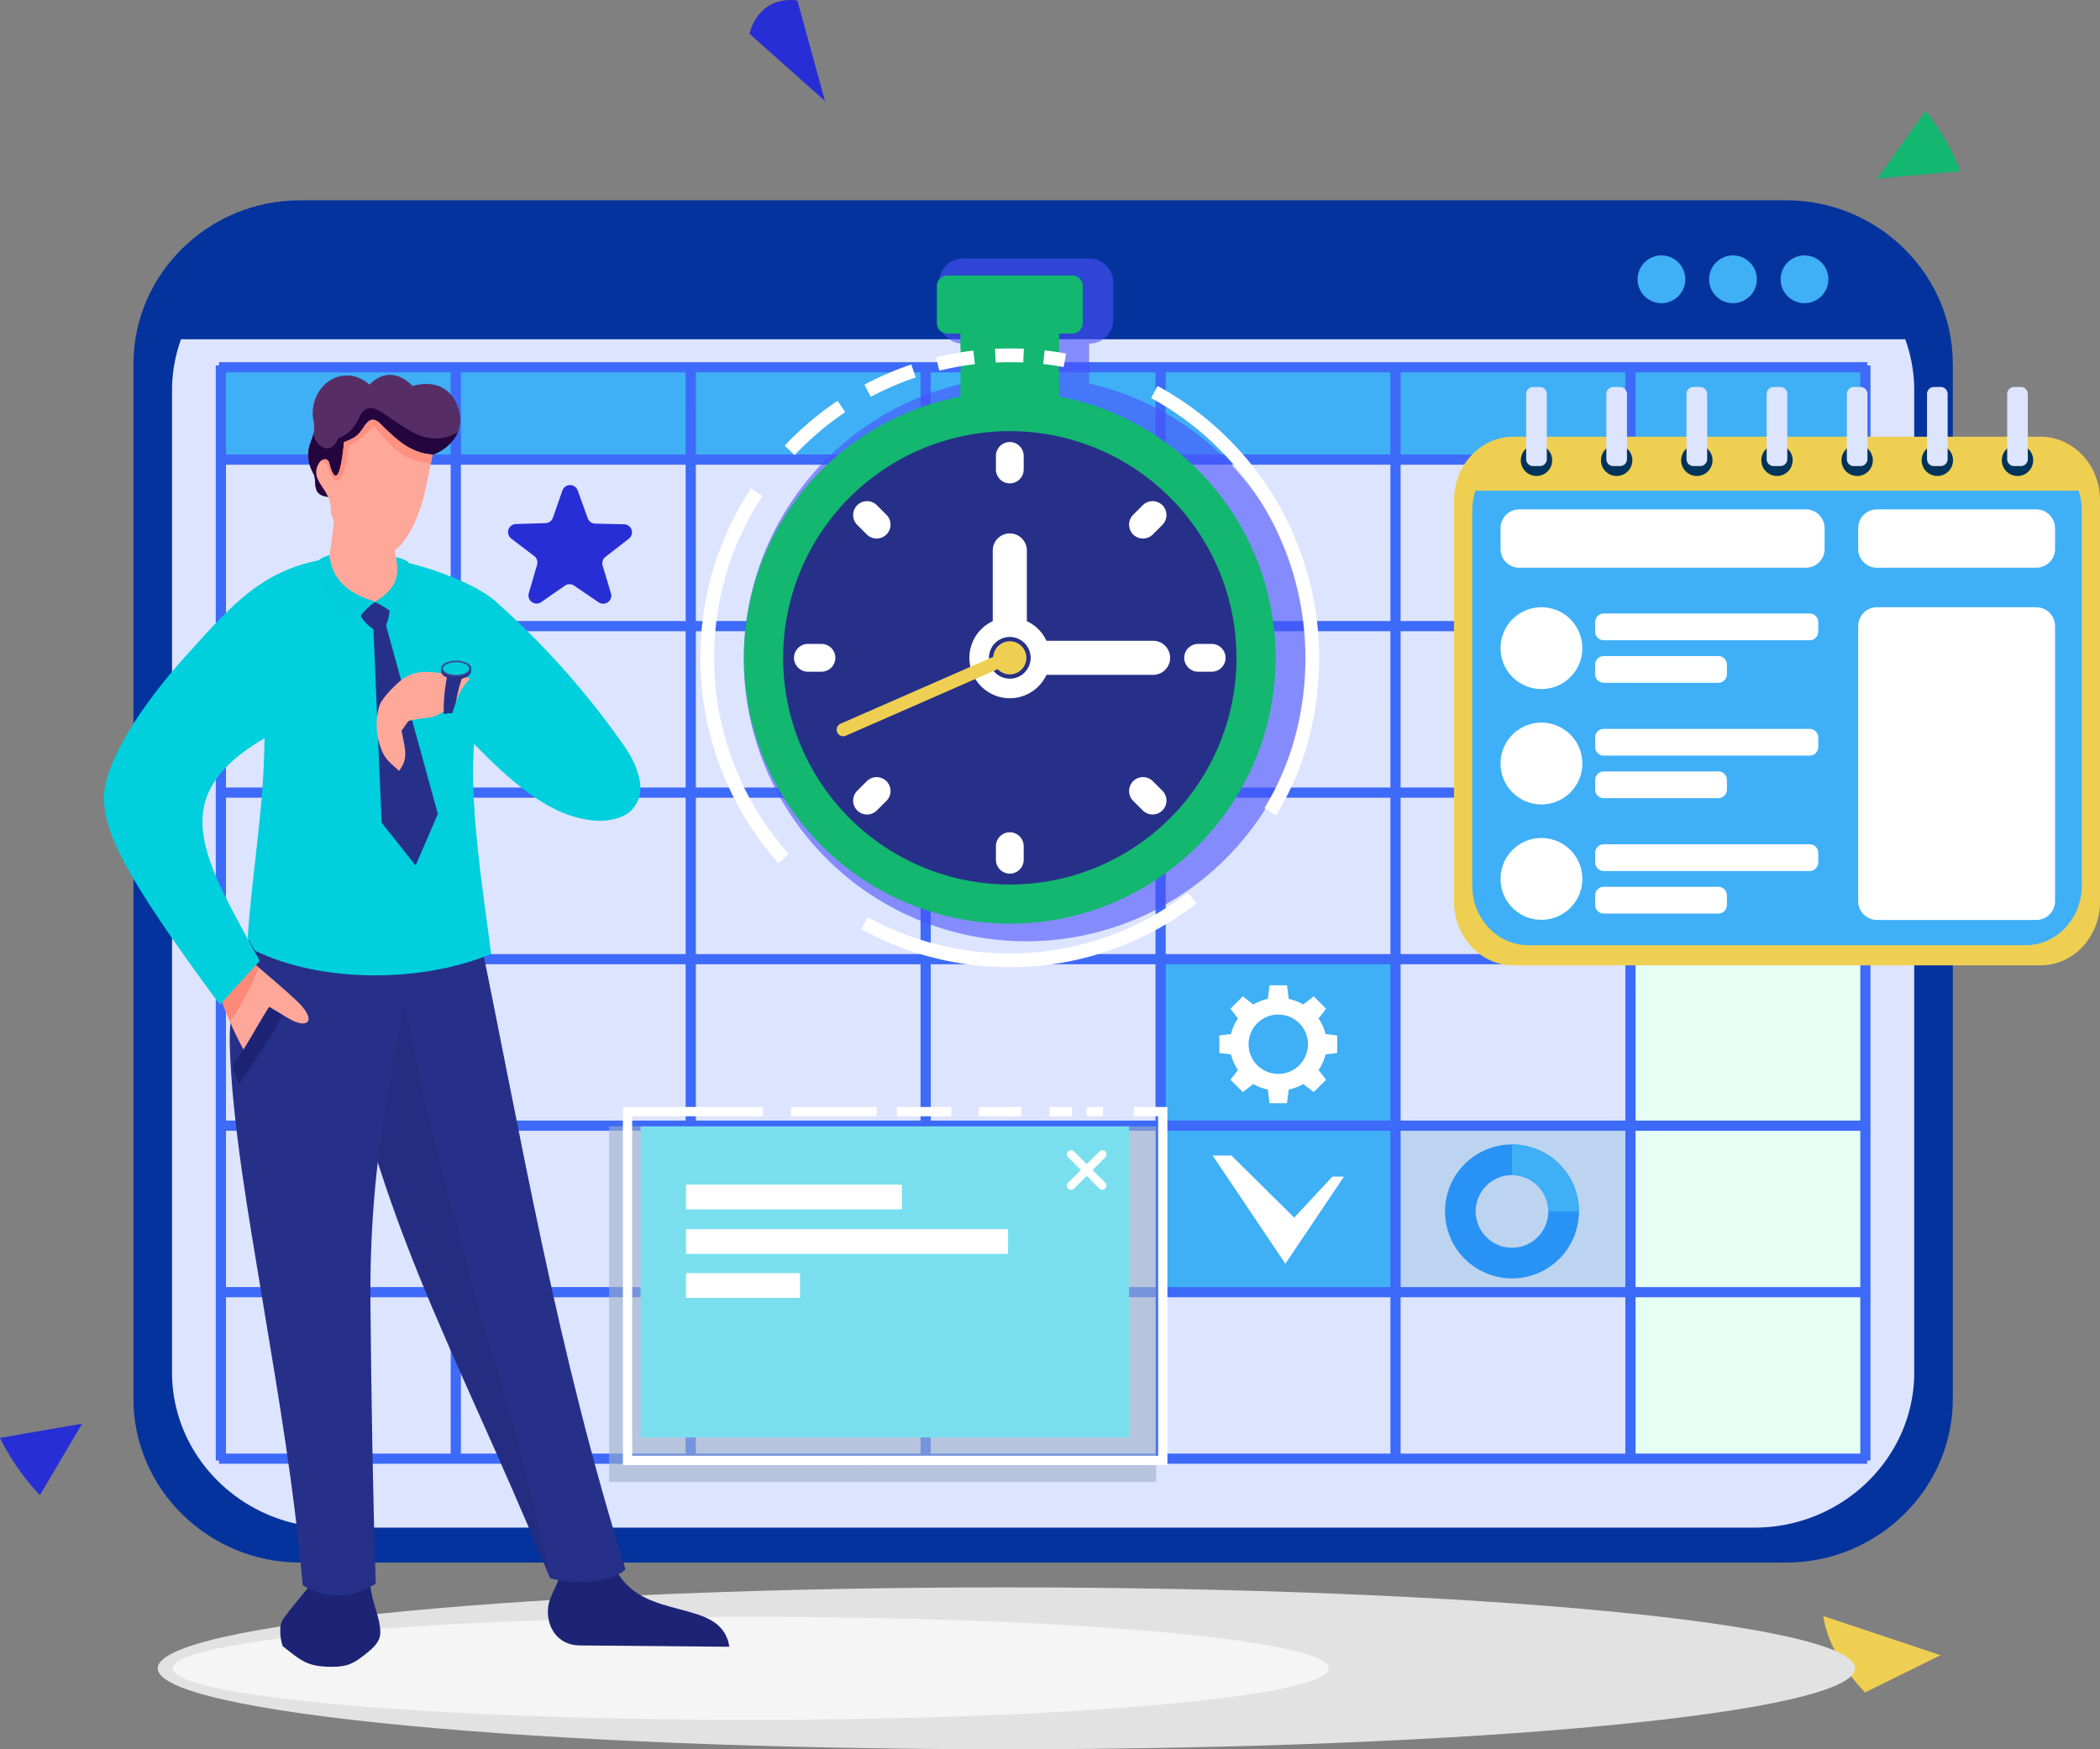 <svg id="Grupo_81187" data-name="Grupo 81187" xmlns="http://www.w3.org/2000/svg" xmlns:xlink="http://www.w3.org/1999/xlink" width="389.193" height="324.168" viewBox="0 0 389.193 324.168">
  <rect x="0" y="0" width="389.193" height="324.168" fill="#808080" stroke="none"/>
  <defs>
    <clipPath id="clip-path">
      <rect id="Rectángulo_34295" data-name="Rectángulo 34295" width="389.193" height="324.169" fill="none"/>
    </clipPath>
    <clipPath id="clip-path-3">
      <rect id="Rectángulo_34228" data-name="Rectángulo 34228" width="314.552" height="30" fill="#e2e2e2"/>
    </clipPath>
    <clipPath id="clip-path-4">
      <rect id="Rectángulo_34229" data-name="Rectángulo 34229" width="214.209" height="19.091" fill="#f5f5f5"/>
    </clipPath>
    <clipPath id="clip-path-5">
      <path id="Trazado_114098" data-name="Trazado 114098" d="M81.038,75.255c-16.99,0-30.891,13.638-30.891,30.306V297.4c0,16.669,13.9,30.306,30.891,30.306h275.4c16.989,0,30.891-13.637,30.891-30.306V105.561c0-16.668-13.9-30.306-30.891-30.306Z" transform="translate(-50.147 -75.255)" fill="none"/>
    </clipPath>
    <clipPath id="clip-path-7">
      <path id="Trazado_114106" data-name="Trazado 114106" d="M548.635,442.4a6.734,6.734,0,1,1,6.735,6.734,6.734,6.734,0,0,1-6.735-6.734m-5.678,0a12.412,12.412,0,1,0,12.412-12.412A12.412,12.412,0,0,0,542.957,442.4" transform="translate(-542.957 -429.989)" fill="none"/>
    </clipPath>
    <linearGradient id="linear-gradient" x1="-7.624" y1="3.39" x2="-7.61" y2="3.39" gradientUnits="objectBoundingBox">
      <stop offset="0" stop-color="#4d4bfe"/>
      <stop offset="1" stop-color="#2893f4"/>
    </linearGradient>
    <clipPath id="clip-path-9">
      <path id="Trazado_114110" data-name="Trazado 114110" d="M557.3,164.081c-6.033,0-10.969,5.292-10.969,11.76v74.442c0,6.468,4.936,11.76,10.969,11.76h97.788c6.033,0,10.969-5.292,10.969-11.76V175.841c0-6.468-4.936-11.76-10.969-11.76Z" transform="translate(-546.327 -164.081)" fill="none"/>
    </clipPath>
    <clipPath id="clip-path-10">
      <path id="Trazado_114111" data-name="Trazado 114111" d="M553.772,184.342a11.53,11.53,0,0,0-.581,3.625v69.605c0,6.047,4.657,11,10.349,11H655.8c5.692,0,10.349-4.948,10.349-11V187.967a11.5,11.5,0,0,0-.582-3.625Z" transform="translate(-553.191 -184.342)" fill="none"/>
    </clipPath>
    <linearGradient id="linear-gradient-2" x1="-3.19" y1="2.139" x2="-3.185" y2="2.139" gradientUnits="objectBoundingBox">
      <stop offset="0" stop-color="#6d6afe"/>
      <stop offset="1" stop-color="#3fb0f7"/>
    </linearGradient>
    <clipPath id="clip-path-12">
      <path id="Trazado_114115" data-name="Trazado 114115" d="M571.432,169.954a2.907,2.907,0,1,0,2.907-2.907,2.906,2.906,0,0,0-2.907,2.907" transform="translate(-571.432 -167.047)" fill="none"/>
    </clipPath>
    <linearGradient id="linear-gradient-3" x1="-47.776" y1="40.993" x2="-47.692" y2="40.993" gradientUnits="objectBoundingBox">
      <stop offset="0" stop-color="#005b90"/>
      <stop offset="1" stop-color="#00345a"/>
    </linearGradient>
    <clipPath id="clip-path-14">
      <path id="Trazado_114117" data-name="Trazado 114117" d="M601.556,169.954a2.907,2.907,0,1,0,2.907-2.907,2.906,2.906,0,0,0-2.907,2.907" transform="translate(-601.556 -167.047)" fill="none"/>
    </clipPath>
    <linearGradient id="linear-gradient-4" x1="-50.295" y1="40.996" x2="-50.211" y2="40.996" xlink:href="#linear-gradient-3"/>
    <clipPath id="clip-path-16">
      <path id="Trazado_114119" data-name="Trazado 114119" d="M631.679,169.954a2.907,2.907,0,1,0,2.907-2.907,2.906,2.906,0,0,0-2.907,2.907" transform="translate(-631.679 -167.047)" fill="none"/>
    </clipPath>
    <linearGradient id="linear-gradient-5" x1="-52.814" y1="40.993" x2="-52.73" y2="40.993" xlink:href="#linear-gradient-3"/>
    <clipPath id="clip-path-18">
      <path id="Trazado_114121" data-name="Trazado 114121" d="M661.8,169.954a2.907,2.907,0,1,0,2.907-2.907,2.907,2.907,0,0,0-2.907,2.907" transform="translate(-661.802 -167.047)" fill="none"/>
    </clipPath>
    <linearGradient id="linear-gradient-6" x1="-55.332" y1="40.993" x2="-55.249" y2="40.993" xlink:href="#linear-gradient-3"/>
    <clipPath id="clip-path-20">
      <path id="Trazado_114123" data-name="Trazado 114123" d="M691.925,169.954a2.907,2.907,0,1,0,2.908-2.907,2.907,2.907,0,0,0-2.908,2.907" transform="translate(-691.925 -167.047)" fill="none"/>
    </clipPath>
    <linearGradient id="linear-gradient-7" x1="-57.851" y1="40.989" x2="-57.768" y2="40.989" xlink:href="#linear-gradient-3"/>
    <clipPath id="clip-path-22">
      <path id="Trazado_114125" data-name="Trazado 114125" d="M722.049,169.954a2.907,2.907,0,1,0,2.907-2.907,2.906,2.906,0,0,0-2.907,2.907" transform="translate(-722.049 -167.047)" fill="none"/>
    </clipPath>
    <linearGradient id="linear-gradient-8" x1="-60.37" y1="40.99" x2="-60.287" y2="40.99" xlink:href="#linear-gradient-3"/>
    <clipPath id="clip-path-24">
      <path id="Trazado_114127" data-name="Trazado 114127" d="M752.173,169.954a2.907,2.907,0,1,0,2.907-2.907,2.906,2.906,0,0,0-2.907,2.907" transform="translate(-752.173 -167.047)" fill="none"/>
    </clipPath>
    <linearGradient id="linear-gradient-9" x1="-62.889" y1="40.993" x2="-62.806" y2="40.993" xlink:href="#linear-gradient-3"/>
    <clipPath id="clip-path-26">
      <rect id="Rectángulo_34257" data-name="Rectángulo 34257" width="101.407" height="65.896" fill="none"/>
    </clipPath>
    <clipPath id="clip-path-27">
      <rect id="Rectángulo_34260" data-name="Rectángulo 34260" width="90.539" height="57.647" fill="none"/>
    </clipPath>
    <clipPath id="clip-path-29">
      <rect id="Rectángulo_34261" data-name="Rectángulo 34261" width="104.678" height="126.549" fill="none"/>
    </clipPath>
    <clipPath id="clip-path-30">
      <rect id="Rectángulo_34264" data-name="Rectángulo 34264" width="18.235" height="21.995" fill="#13b770"/>
    </clipPath>
    <clipPath id="clip-path-32">
      <path id="Trazado_114142" data-name="Trazado 114142" d="M279.541,196.538a49.268,49.268,0,1,0,49.267-49.268,49.267,49.267,0,0,0-49.267,49.268" transform="translate(-279.541 -147.27)" fill="none"/>
    </clipPath>
    <clipPath id="clip-path-33">
      <path id="Trazado_114143" data-name="Trazado 114143" d="M294.251,203.992a42.012,42.012,0,1,0,42.012-42.013,42.012,42.012,0,0,0-42.012,42.013" transform="translate(-294.251 -161.979)" fill="none"/>
    </clipPath>
    <linearGradient id="linear-gradient-10" x1="-1.435" y1="2.592" x2="-1.43" y2="2.592" gradientUnits="objectBoundingBox">
      <stop offset="0" stop-color="#3e4795"/>
      <stop offset="1" stop-color="#273088"/>
    </linearGradient>
    <clipPath id="clip-path-35">
      <rect id="Rectángulo_34270" data-name="Rectángulo 34270" width="12.843" height="5.607" fill="none"/>
    </clipPath>
    <clipPath id="clip-path-36">
      <rect id="Rectángulo_34271" data-name="Rectángulo 34271" width="13.416" height="4.815" fill="none"/>
    </clipPath>
    <clipPath id="clip-path-37">
      <path id="Trazado_114152" data-name="Trazado 114152" d="M122.674,351.537c8.639,50.442,22.61,71.129,41.455,116.912,3.415.987,11.232,1.129,13.954-1.681-12.714-40.76-18.988-78.332-27.455-119.549Z" transform="translate(-122.674 -347.218)" fill="none"/>
    </clipPath>
    <linearGradient id="linear-gradient-11" x1="-0.175" y1="1.675" x2="-0.171" y2="1.675" xlink:href="#linear-gradient-10"/>
    <clipPath id="clip-path-39">
      <rect id="Rectángulo_34274" data-name="Rectángulo 34274" width="41.455" height="121.322" fill="none"/>
    </clipPath>
    <clipPath id="clip-path-40">
      <path id="Trazado_114154" data-name="Trazado 114154" d="M90.7,343.7c-3.343,14.24-4.614,16.8-4.357,24.044.5,14.131,3.379,30.422,6.072,46.694,2.988,18.05,5.826,34.473,7.421,52.719,5.266,3.03,9.314,2.038,13.546-.272-.567-17.342-.811-34.514-.985-51.8-.271-27.367,4.448-46.955,9.895-72.975Z" transform="translate(-86.311 -342.106)" fill="none"/>
    </clipPath>
    <linearGradient id="linear-gradient-12" x1="0.037" y1="1.517" x2="0.041" y2="1.517" xlink:href="#linear-gradient-10"/>
    <clipPath id="clip-path-41">
      <path id="Trazado_114155" data-name="Trazado 114155" d="M82.493,367.549a62.679,62.679,0,0,0,4.5,10.318c1.532-2.691,2.973-5.448,4.727-8l3.654,2.152c3.5,2.064,5.434.379,1.21-3.512-2.583-2.377-5.166-4.571-7.954-6.913Z" transform="translate(-82.493 -361.594)" fill="none"/>
    </clipPath>
    <linearGradient id="linear-gradient-13" x1="-2.131" y1="8.605" x2="-2.105" y2="8.605" gradientUnits="objectBoundingBox">
      <stop offset="0" stop-color="#ffb89e"/>
      <stop offset="1" stop-color="#ffa799"/>
    </linearGradient>
    <clipPath id="clip-path-43">
      <path id="Trazado_114158" data-name="Trazado 114158" d="M86,208.873c-15.886.637-21.673,7.265-32.11,18.9-7.6,8.475-15.494,19.988-14.8,26.955C39.654,260.351,41.982,267,60.543,292l7.363-8.091c-10.251-18.956-17.927-30.183.909-41.274-.126,13.24-2.254,24.24-3.125,37.031a23.2,23.2,0,0,0,1.409,2.383c12.389,5.988,30.754,5.941,43.717.586-1.55-12.173-4.195-27.879-3.109-39.858.2-2.212,4.977,2.413,10.794,7.038,6.289,5,13.8,10,18.053,6.36,3.7-3.169,1.3-8.457-.761-11.633a151.763,151.763,0,0,0-24.367-27.435c-5.062-4.274-17.9-8.251-24.782-8.251q-.333,0-.646.012" transform="translate(-39.049 -208.861)" fill="none"/>
    </clipPath>
    <linearGradient id="linear-gradient-14" x1="-0.045" y1="2.014" x2="-0.041" y2="2.014" gradientUnits="objectBoundingBox">
      <stop offset="0" stop-color="#1c8ef4"/>
      <stop offset="1" stop-color="#00cfdd"/>
    </linearGradient>
    <clipPath id="clip-path-45">
      <rect id="Rectángulo_34281" data-name="Rectángulo 34281" width="28.814" height="37.274" fill="none"/>
    </clipPath>
    <clipPath id="clip-path-46">
      <path id="Trazado_114159" data-name="Trazado 114159" d="M60.587,339.13l7.363-8.091c-.952-1.761-1.19-2.15-2.078-3.783-6.123,2.445-17.707-3.7-26.736-25.4.562,5.622,2.889,12.268,21.451,37.274" transform="translate(-39.136 -301.856)" fill="none" clip-rule="evenodd"/>
    </clipPath>
    <linearGradient id="linear-gradient-15" x1="-0.378" y1="4.057" x2="-0.365" y2="4.057" xlink:href="#linear-gradient-14"/>
    <clipPath id="clip-path-47">
      <rect id="Rectángulo_34283" data-name="Rectángulo 34283" width="46.92" height="33.622" fill="none"/>
    </clipPath>
    <clipPath id="clip-path-48">
      <path id="Trazado_114160" data-name="Trazado 114160" d="M162.469,291.12c-.972-8.2-1.637-16.6-.994-23.69.418-4.606,20.7,20.044,28.894,13.034a5.846,5.846,0,0,0,1.7-3.344l-29.1-17.985L150.241,257.5l-5.091,7.637c1.025,3.016.6,5.668,1.9,8.138,2.145,4.091,10.162,8.73,15.421,17.847" transform="translate(-145.15 -257.498)" fill="none" clip-rule="evenodd"/>
    </clipPath>
    <linearGradient id="linear-gradient-16" x1="-1.159" y1="3.965" x2="-1.15" y2="3.965" xlink:href="#linear-gradient-14"/>
    <clipPath id="clip-path-49">
      <path id="Trazado_114161" data-name="Trazado 114161" d="M123.267,201.736c1.234,4.322,5.334,7.649,9.346,7.106,3.455-.468,4.29-5.628,3.109-8.515-.17-1.4-.233-2.588-.273-4l-8.727-2.545-2.251-1.591a84.524,84.524,0,0,1-1.2,9.546" transform="translate(-123.267 -192.19)" fill="none"/>
    </clipPath>
    <linearGradient id="linear-gradient-17" x1="-2.675" y1="11.81" x2="-2.652" y2="11.81" gradientUnits="objectBoundingBox">
      <stop offset="0" stop-color="#ff8a78"/>
      <stop offset="1" stop-color="#ffa799"/>
    </linearGradient>
    <clipPath id="clip-path-51">
      <path id="Trazado_114164" data-name="Trazado 114164" d="M127.488,159.256c-.879,1.323-1.372,1.759-3.531,2.606-.875,9.364-2.232,5.9-2.707,3.944-.339-1.4-1.934-.83-2.365.952-.468,1.938,1.233,3.3,2.005,4.983a7.042,7.042,0,0,1,.566,1.66c.206,1.161-.55,2.216,2.044,4.232a40.565,40.565,0,0,0,5.574,3.927c2.823,1.491,4.414.645,5.744-1.06,3.66-4.7,4.386-10.659,5.564-16.35-4.317-.287-6.823-2.942-9.785-5.783a1.949,1.949,0,0,0-1.292-.672c-.712,0-1.254.712-1.818,1.561" transform="translate(-118.805 -157.695)" fill="none"/>
    </clipPath>
    <linearGradient id="linear-gradient-18" x1="-2.246" y1="8.818" x2="-2.227" y2="8.818" xlink:href="#linear-gradient-13"/>
    <clipPath id="clip-path-53">
      <path id="Trazado_114166" data-name="Trazado 114166" d="M137.954,226.181c-1.454.177-2.94.325-2.727,1.9.164,1.207,1.208,2.08,2.5,3.1L139.246,267l6.3,7.929,4.121-9.552-9.585-34.872c.989-2.928.663-3.6.1-4.03-.409-.313-.32-.455-.712-.455-.242,0-.669.054-1.514.156" transform="translate(-135.206 -226.025)" fill="none"/>
    </clipPath>
    <linearGradient id="linear-gradient-19" x1="-2.824" y1="4.219" x2="-2.802" y2="4.219" xlink:href="#linear-gradient-10"/>
    <clipPath id="clip-path-55">
      <path id="Trazado_114169" data-name="Trazado 114169" d="M146.544,253.6c-1.122.79-3.872,3.378-4.533,5.077a12.474,12.474,0,0,0,.43,8.322c.694,1.655,1.547,2.289,3.221,3.776,1.651-2.206,1.251-3.591.454-7.409l1.273-1.819c4.08-1.088,3.771.192,7.455-2.409l2.636,1.5,1.682-6.909a42.863,42.863,0,0,0-8.155-1.288,7.662,7.662,0,0,0-4.464,1.159" transform="translate(-141.487 -252.441)" fill="none"/>
    </clipPath>
    <linearGradient id="linear-gradient-20" x1="-2.561" y1="7.925" x2="-2.541" y2="7.925" xlink:href="#linear-gradient-13"/>
    <clipPath id="clip-path-56">
      <path id="Trazado_114170" data-name="Trazado 114170" d="M166.73,259.96a4.538,4.538,0,0,1,2.064-.084,22.724,22.724,0,0,1,1.812-7.837l-2.992-.211a30.036,30.036,0,0,0-.884,8.132" transform="translate(-166.715 -251.828)" fill="none"/>
    </clipPath>
    <linearGradient id="linear-gradient-21" x1="-16.051" y1="23.241" x2="-15.954" y2="23.241" xlink:href="#linear-gradient-10"/>
    <clipPath id="clip-path-58">
      <path id="Trazado_114174" data-name="Trazado 114174" d="M169.212,262c5.623,6.164,12.61,13.586,19.638,16.958,6.942,3.33,13.014,2.19,14.609-.9,3.343-6.481-4.617-11.665-14.02-16.282-6.461-3.172-13.822-6.522-16.271-7.457-2.682,2.809-2.6,4.058-3.955,7.682" transform="translate(-169.212 -254.315)" fill="none"/>
    </clipPath>
    <linearGradient id="linear-gradient-22" x1="-1.712" y1="4.888" x2="-1.701" y2="4.888" xlink:href="#linear-gradient-14"/>
  </defs>
  <g id="Grupo_81186" data-name="Grupo 81186" clip-path="url(#clip-path)">
    <g id="Grupo_81067" data-name="Grupo 81067">
      <g id="Grupo_81066" data-name="Grupo 81066" clip-path="url(#clip-path)">
        <path id="Trazado_114092" data-name="Trazado 114092" d="M281.589,6.247c1.232-4.473,4.576-6.742,8.89-6.156L295.6,18.719Z" transform="translate(-142.7 0)" fill="#282ed5" fill-rule="evenodd"/>
        <path id="Trazado_114093" data-name="Trazado 114093" d="M714.357,41.658l-8.919,12.525,15.386-1.325a42.9,42.9,0,0,0-6.467-11.2" transform="translate(-357.492 -21.111)" fill="#13b770" fill-rule="evenodd"/>
        <path id="Trazado_114094" data-name="Trazado 114094" d="M692.825,621.344l13.994-6.91-21.734-7.256c.62,4.458,3.447,9.678,7.74,14.166" transform="translate(-347.178 -307.697)" fill="#eecf52" fill-rule="evenodd"/>
        <path id="Trazado_114095" data-name="Trazado 114095" d="M7.4,548.133l7.816-13.241L0,537.527a42.886,42.886,0,0,0,7.4,10.606" transform="translate(0 -271.065)" fill="#282ed5" fill-rule="evenodd"/>
        <g id="Grupo_81062" data-name="Grupo 81062" transform="translate(29.23 294.168)" style="mix-blend-mode: multiply;isolation: isolate">
          <g id="Grupo_81061" data-name="Grupo 81061">
            <g id="Grupo_81060" data-name="Grupo 81060" clip-path="url(#clip-path-3)">
              <path id="Trazado_114096" data-name="Trazado 114096" d="M216.537,626.407c86.861,0,157.276-6.715,157.276-15s-70.415-15-157.276-15-157.276,6.716-157.276,15,70.415,15,157.276,15" transform="translate(-59.261 -596.407)" fill="#e2e2e2" fill-rule="evenodd"/>
            </g>
          </g>
        </g>
        <g id="Grupo_81065" data-name="Grupo 81065" transform="translate(32.037 299.623)" style="mix-blend-mode: multiply;isolation: isolate">
          <g id="Grupo_81064" data-name="Grupo 81064">
            <g id="Grupo_81063" data-name="Grupo 81063" clip-path="url(#clip-path-4)">
              <path id="Trazado_114097" data-name="Trazado 114097" d="M172.057,626.558c59.153,0,107.1-4.274,107.1-9.546s-47.952-9.545-107.1-9.545-107.1,4.273-107.1,9.545,47.952,9.546,107.1,9.546" transform="translate(-64.952 -607.467)" fill="#f5f5f5" fill-rule="evenodd"/>
            </g>
          </g>
        </g>
      </g>
    </g>
    <g id="Grupo_81069" data-name="Grupo 81069" transform="translate(24.734 37.118)">
      <g id="Grupo_81068" data-name="Grupo 81068" clip-path="url(#clip-path-5)">
        <rect id="Rectángulo_34231" data-name="Rectángulo 34231" width="319.586" height="383.914" transform="translate(-53.461 240.574) rotate(-77.471)" fill="#05339e"/>
      </g>
    </g>
    <g id="Grupo_81071" data-name="Grupo 81071">
      <g id="Grupo_81070" data-name="Grupo 81070" clip-path="url(#clip-path)">
        <path id="Trazado_114099" data-name="Trazado 114099" d="M385.859,127.467a27.781,27.781,0,0,1,1.664,9.478V318.938c0,15.812-13.312,28.751-29.581,28.751H94.225c-16.269,0-29.581-12.938-29.581-28.751V136.945a27.782,27.782,0,0,1,1.664-9.478Z" transform="translate(-32.759 -64.596)" fill="#dde4ff" fill-rule="evenodd"/>
        <path id="Trazado_114100" data-name="Trazado 114100" d="M673.489,95.97a4.424,4.424,0,1,1-4.425,4.424,4.424,4.424,0,0,1,4.425-4.424" transform="translate(-339.059 -48.634)" fill="#3faff6" fill-rule="evenodd"/>
        <path id="Trazado_114101" data-name="Trazado 114101" d="M646.611,95.97a4.424,4.424,0,1,1-4.424,4.424,4.424,4.424,0,0,1,4.424-4.424" transform="translate(-325.439 -48.634)" fill="#3faff6" fill-rule="evenodd"/>
        <path id="Trazado_114102" data-name="Trazado 114102" d="M619.732,95.97a4.424,4.424,0,1,1-4.424,4.424,4.424,4.424,0,0,1,4.424-4.424" transform="translate(-311.817 -48.634)" fill="#3faff6" fill-rule="evenodd"/>
        <rect id="Rectángulo_34232" data-name="Rectángulo 34232" width="44.183" height="62.001" transform="translate(214.814 177.497)" fill="#3faff6"/>
        <path id="Trazado_114103" data-name="Trazado 114103" d="M471.018,372.711l-.313-2.525h-3.238l-.314,2.525a9.154,9.154,0,0,0-2.7,1.035l-1.944-1.505-2.29,2.29,1.4,1.809a8.362,8.362,0,0,0-1.29,2.877l-2.166.276v3.238l2.166.276a8.358,8.358,0,0,0,1.29,2.877l-1.4,1.809,2.29,2.29,1.944-1.5a9.167,9.167,0,0,0,2.7,1.034l.314,2.525H470.7l.313-2.525a9.161,9.161,0,0,0,2.7-1.034l1.944,1.5,2.289-2.29-1.4-1.809a8.37,8.37,0,0,0,1.29-2.877l2.165-.276v-3.238l-2.165-.276a8.373,8.373,0,0,0-1.29-2.877l1.4-1.809-2.289-2.29-1.944,1.505a9.148,9.148,0,0,0-2.7-1.035m-1.932,2.9a5.5,5.5,0,1,1-5.5,5.5,5.5,5.5,0,0,1,5.5-5.5" transform="translate(-232.181 -187.598)" fill="#fff" fill-rule="evenodd"/>
        <path id="Trazado_114104" data-name="Trazado 114104" d="M459.121,434.143l11.636,11.511,7.08-7.6h2.139L469.121,454.2l-13.483-20.057Z" transform="translate(-230.902 -220.009)" fill="#fff" fill-rule="evenodd"/>
        <rect id="Rectángulo_34233" data-name="Rectángulo 34233" width="44.183" height="31.132" transform="translate(258.404 208.679)" fill="#bcd4ef"/>
        <path id="Trazado_114176" data-name="Trazado 114176" d="M0,0H44.183V185.5H0Z" transform="translate(301.949 84.949)" fill="#e5fff4"/>
        <rect id="Rectángulo_34235" data-name="Rectángulo 34235" width="305.007" height="17.455" transform="translate(40.577 67.772)" fill="#3faff6"/>
        <path id="Trazado_114105" data-name="Trazado 114105" d="M81.073,339.623V136.676h.6v-.6H387.143v.6h.6V339.623h-.6v.6H81.674v-.6Zm1.89-186.435h41.65V137.964H82.963Zm43.54,0h41.651V137.964H126.5Zm43.54,0h41.65V137.964h-41.65Zm43.54,0h41.651V137.964H213.583Zm43.541,0h41.65V137.964h-41.65Zm43.54,0h41.651V137.964H300.663Zm43.541,0h41.651V137.964H344.2ZM82.963,184.045h41.65V155.077H82.963Zm43.54,0h41.651V155.077H126.5Zm43.54,0h41.65V155.077h-41.65Zm43.54,0h41.651V155.077H213.583Zm43.541,0h41.65V155.077h-41.65Zm43.54,0h41.651V155.077H300.663Zm43.541,0h41.651V155.077H344.2ZM82.963,214.9h41.65V185.935H82.963Zm43.54,0h41.651V185.935H126.5Zm43.54,0h41.65V185.935h-41.65Zm43.54,0h41.651V185.935H213.583Zm43.541,0h41.65V185.935h-41.65Zm43.54,0h41.651V185.935H300.663Zm43.541,0h41.651V185.935H344.2ZM82.963,245.761h41.65V216.793H82.963Zm43.54,0h41.651V216.793H126.5Zm43.54,0h41.65V216.793h-41.65Zm43.54,0h41.651V216.793H213.583Zm43.541,0h41.65V216.793h-41.65Zm43.54,0h41.651V216.793H300.663Zm43.541,0h41.651V216.793H344.2ZM82.963,276.619h41.65V247.651H82.963Zm43.54,0h41.651V247.651H126.5Zm43.54,0h41.65V247.651h-41.65Zm43.54,0h41.651V247.651H213.583Zm43.541,0h41.65V247.651h-41.65Zm43.54,0h41.651V247.651H300.663Zm43.541,0h41.651V247.651H344.2ZM82.963,307.476h41.65V278.508H82.963Zm43.54,0h41.651V278.508H126.5Zm43.54,0h41.65V278.508h-41.65Zm43.54,0h41.651V278.508H213.583Zm43.541,0h41.65V278.508h-41.65Zm43.54,0h41.651V278.508H300.663Zm43.541,0h41.651V278.508H344.2ZM82.963,338.335h41.65V309.366H82.963Zm43.54,0h41.651V309.366H126.5Zm43.54,0h41.65V309.366h-41.65Zm43.54,0h41.651V309.366H213.583Zm43.541,0h41.65V309.366h-41.65Zm43.54,0h41.651V309.366H300.663Zm43.541,0h41.651V309.366H344.2Z" transform="translate(-41.085 -68.958)" fill="#3d6af9" fill-rule="evenodd"/>
      </g>
    </g>
    <g id="Grupo_81073" data-name="Grupo 81073" transform="translate(267.805 212.085)">
      <g id="Grupo_81072" data-name="Grupo 81072" clip-path="url(#clip-path-7)">
        <rect id="Rectángulo_34237" data-name="Rectángulo 34237" width="34.491" height="34.491" transform="translate(-11.549 16.96) rotate(-55.746)" fill="url(#linear-gradient)"/>
      </g>
    </g>
    <g id="Grupo_81078" data-name="Grupo 81078">
      <g id="Grupo_81077" data-name="Grupo 81077" clip-path="url(#clip-path)">
        <path id="Trazado_114107" data-name="Trazado 114107" d="M568.123,429.989A12.412,12.412,0,0,1,580.535,442.4h-5.678a6.734,6.734,0,0,0-6.734-6.734Z" transform="translate(-287.906 -217.904)" fill="#3faff6" fill-rule="evenodd"/>
        <path id="Trazado_114108" data-name="Trazado 114108" d="M203.792,183.208l1.869,5.181a1.5,1.5,0,0,0,1.376.989l5.357.117a1.5,1.5,0,0,1,.885,2.68l-4.345,3.373a1.5,1.5,0,0,0-.516,1.613l1.543,5.138a1.5,1.5,0,0,1-2.275,1.669l-4.561-3.1a1.5,1.5,0,0,0-1.7.008l-4.4,3.055a1.5,1.5,0,0,1-2.292-1.647L196.27,197a1.5,1.5,0,0,0-.531-1.609l-4.266-3.248a1.5,1.5,0,0,1,.86-2.687l5.507-.176a1.5,1.5,0,0,0,1.366-1l1.764-5.053a1.5,1.5,0,0,1,2.822-.014" transform="translate(-96.732 -92.342)" fill="#282ed5" fill-rule="evenodd"/>
      </g>
    </g>
    <g id="Grupo_81080" data-name="Grupo 81080" transform="translate(269.467 80.93)">
      <g id="Grupo_81079" data-name="Grupo 81079" clip-path="url(#clip-path-9)">
        <rect id="Rectángulo_34240" data-name="Rectángulo 34240" width="124.699" height="104.107" transform="matrix(0.999, -0.052, 0.052, 0.999, -5.131, 0.269)" fill="#eecf52"/>
      </g>
    </g>
    <g id="Grupo_81082" data-name="Grupo 81082" transform="translate(272.853 90.924)">
      <g id="Grupo_81081" data-name="Grupo 81081" clip-path="url(#clip-path-10)">
        <rect id="Rectángulo_34241" data-name="Rectángulo 34241" width="89.247" height="116.648" transform="translate(-3.805 84.053) rotate(-87.408)" fill="url(#linear-gradient-2)"/>
      </g>
    </g>
    <g id="Grupo_81084" data-name="Grupo 81084">
      <g id="Grupo_81083" data-name="Grupo 81083" clip-path="url(#clip-path)">
        <path id="Trazado_114112" data-name="Trazado 114112" d="M571.4,228.157a7.579,7.579,0,1,1-7.579,7.579,7.579,7.579,0,0,1,7.579-7.579" transform="translate(-285.725 -115.622)" fill="#fff" fill-rule="evenodd"/>
        <path id="Trazado_114113" data-name="Trazado 114113" d="M600.967,230.513h38.169a1.593,1.593,0,0,1,1.587,1.587v1.778a1.6,1.6,0,0,1-1.587,1.587H600.967a1.593,1.593,0,0,1-1.587-1.587V232.1a1.591,1.591,0,0,1,1.587-1.587" transform="translate(-303.746 -116.816)" fill="#fff" fill-rule="evenodd"/>
        <path id="Trazado_114114" data-name="Trazado 114114" d="M600.967,246.493h21.241a1.593,1.593,0,0,1,1.587,1.587v1.779a1.594,1.594,0,0,1-1.587,1.587H600.967a1.593,1.593,0,0,1-1.587-1.587V248.08a1.592,1.592,0,0,1,1.587-1.587" transform="translate(-303.746 -124.914)" fill="#fff" fill-rule="evenodd"/>
      </g>
    </g>
    <g id="Grupo_81086" data-name="Grupo 81086" transform="translate(281.85 82.393)">
      <g id="Grupo_81085" data-name="Grupo 81085" clip-path="url(#clip-path-12)">
        <rect id="Rectángulo_34243" data-name="Rectángulo 34243" width="5.899" height="5.899" transform="translate(-0.086 5.812) rotate(-89.153)" fill="url(#linear-gradient-3)"/>
      </g>
    </g>
    <g id="Grupo_81088" data-name="Grupo 81088">
      <g id="Grupo_81087" data-name="Grupo 81087" clip-path="url(#clip-path)">
        <path id="Trazado_114116" data-name="Trazado 114116" d="M573.449,158.7V146.751a1.3,1.3,0,0,1,1.225-1.356h1.373a1.3,1.3,0,0,1,1.225,1.356V158.7a1.3,1.3,0,0,1-1.225,1.356h-1.373a1.3,1.3,0,0,1-1.225-1.356" transform="translate(-290.604 -73.681)" fill="#dde4ff" fill-rule="evenodd"/>
      </g>
    </g>
    <g id="Grupo_81090" data-name="Grupo 81090" transform="translate(296.708 82.393)">
      <g id="Grupo_81089" data-name="Grupo 81089" clip-path="url(#clip-path-14)">
        <rect id="Rectángulo_34245" data-name="Rectángulo 34245" width="5.899" height="5.899" transform="matrix(0.015, -1, 1, 0.015, -0.086, 5.812)" fill="url(#linear-gradient-4)"/>
      </g>
    </g>
    <g id="Grupo_81092" data-name="Grupo 81092">
      <g id="Grupo_81091" data-name="Grupo 81091" clip-path="url(#clip-path)">
        <path id="Trazado_114118" data-name="Trazado 114118" d="M603.573,158.7V146.751A1.3,1.3,0,0,1,604.8,145.4h1.373a1.3,1.3,0,0,1,1.225,1.356V158.7a1.3,1.3,0,0,1-1.225,1.356H604.8a1.3,1.3,0,0,1-1.225-1.356" transform="translate(-305.87 -73.681)" fill="#dde4ff" fill-rule="evenodd"/>
      </g>
    </g>
    <g id="Grupo_81094" data-name="Grupo 81094" transform="translate(311.565 82.393)">
      <g id="Grupo_81093" data-name="Grupo 81093" clip-path="url(#clip-path-16)">
        <rect id="Rectángulo_34247" data-name="Rectángulo 34247" width="5.899" height="5.899" transform="translate(-0.086 5.812) rotate(-89.153)" fill="url(#linear-gradient-5)"/>
      </g>
    </g>
    <g id="Grupo_81096" data-name="Grupo 81096">
      <g id="Grupo_81095" data-name="Grupo 81095" clip-path="url(#clip-path)">
        <path id="Trazado_114120" data-name="Trazado 114120" d="M633.7,158.7V146.751a1.3,1.3,0,0,1,1.225-1.356h1.373a1.3,1.3,0,0,1,1.225,1.356V158.7a1.3,1.3,0,0,1-1.225,1.356h-1.373A1.3,1.3,0,0,1,633.7,158.7" transform="translate(-321.136 -73.681)" fill="#dde4ff" fill-rule="evenodd"/>
      </g>
    </g>
    <g id="Grupo_81098" data-name="Grupo 81098" transform="translate(326.423 82.393)">
      <g id="Grupo_81097" data-name="Grupo 81097" clip-path="url(#clip-path-18)">
        <rect id="Rectángulo_34249" data-name="Rectángulo 34249" width="5.899" height="5.899" transform="translate(-0.086 5.812) rotate(-89.153)" fill="url(#linear-gradient-6)"/>
      </g>
    </g>
    <g id="Grupo_81100" data-name="Grupo 81100">
      <g id="Grupo_81099" data-name="Grupo 81099" clip-path="url(#clip-path)">
        <path id="Trazado_114122" data-name="Trazado 114122" d="M663.82,158.7V146.751a1.3,1.3,0,0,1,1.225-1.356h1.373a1.3,1.3,0,0,1,1.225,1.356V158.7a1.3,1.3,0,0,1-1.225,1.356h-1.373a1.3,1.3,0,0,1-1.225-1.356" transform="translate(-336.402 -73.681)" fill="#dde4ff" fill-rule="evenodd"/>
      </g>
    </g>
    <g id="Grupo_81102" data-name="Grupo 81102" transform="translate(341.281 82.393)">
      <g id="Grupo_81101" data-name="Grupo 81101" clip-path="url(#clip-path-20)">
        <rect id="Rectángulo_34251" data-name="Rectángulo 34251" width="5.899" height="5.9" transform="translate(-0.086 5.812) rotate(-89.153)" fill="url(#linear-gradient-7)"/>
      </g>
    </g>
    <g id="Grupo_81104" data-name="Grupo 81104">
      <g id="Grupo_81103" data-name="Grupo 81103" clip-path="url(#clip-path)">
        <path id="Trazado_114124" data-name="Trazado 114124" d="M693.943,158.7V146.751a1.3,1.3,0,0,1,1.225-1.356h1.373a1.3,1.3,0,0,1,1.225,1.356V158.7a1.3,1.3,0,0,1-1.225,1.356h-1.373a1.3,1.3,0,0,1-1.225-1.356" transform="translate(-351.667 -73.681)" fill="#dde4ff" fill-rule="evenodd"/>
      </g>
    </g>
    <g id="Grupo_81106" data-name="Grupo 81106" transform="translate(356.139 82.393)">
      <g id="Grupo_81105" data-name="Grupo 81105" clip-path="url(#clip-path-22)">
        <rect id="Rectángulo_34253" data-name="Rectángulo 34253" width="5.899" height="5.899" transform="matrix(0.015, -1, 1, 0.015, -0.086, 5.812)" fill="url(#linear-gradient-8)"/>
      </g>
    </g>
    <g id="Grupo_81108" data-name="Grupo 81108">
      <g id="Grupo_81107" data-name="Grupo 81107" clip-path="url(#clip-path)">
        <path id="Trazado_114126" data-name="Trazado 114126" d="M724.067,158.7V146.751a1.3,1.3,0,0,1,1.225-1.356h1.373a1.3,1.3,0,0,1,1.225,1.356V158.7a1.3,1.3,0,0,1-1.225,1.356h-1.373a1.3,1.3,0,0,1-1.225-1.356" transform="translate(-366.933 -73.681)" fill="#dde4ff" fill-rule="evenodd"/>
      </g>
    </g>
    <g id="Grupo_81110" data-name="Grupo 81110" transform="translate(370.997 82.393)">
      <g id="Grupo_81109" data-name="Grupo 81109" clip-path="url(#clip-path-24)">
        <rect id="Rectángulo_34255" data-name="Rectángulo 34255" width="5.899" height="5.899" transform="matrix(0.015, -1, 1, 0.015, -0.086, 5.812)" fill="url(#linear-gradient-9)"/>
      </g>
    </g>
    <g id="Grupo_81115" data-name="Grupo 81115">
      <g id="Grupo_81114" data-name="Grupo 81114" clip-path="url(#clip-path)">
        <path id="Trazado_114128" data-name="Trazado 114128" d="M754.19,158.7V146.751a1.3,1.3,0,0,1,1.225-1.356h1.373a1.3,1.3,0,0,1,1.225,1.356V158.7a1.3,1.3,0,0,1-1.225,1.356h-1.373a1.3,1.3,0,0,1-1.225-1.356" transform="translate(-382.198 -73.681)" fill="#dde4ff" fill-rule="evenodd"/>
        <path id="Trazado_114129" data-name="Trazado 114129" d="M567.286,191.382h53.125a3.479,3.479,0,0,1,3.466,3.465v3.884a3.482,3.482,0,0,1-3.466,3.466H567.286a3.479,3.479,0,0,1-3.465-3.466v-3.884a3.475,3.475,0,0,1,3.465-3.465" transform="translate(-285.725 -96.986)" fill="#fff" fill-rule="evenodd"/>
        <path id="Trazado_114130" data-name="Trazado 114130" d="M701.669,191.382h29.555a3.482,3.482,0,0,1,3.466,3.465v3.884a3.488,3.488,0,0,1-3.466,3.466H701.669a3.482,3.482,0,0,1-3.466-3.466v-3.884a3.476,3.476,0,0,1,3.466-3.465" transform="translate(-353.826 -96.986)" fill="#fff" fill-rule="evenodd"/>
        <path id="Trazado_114131" data-name="Trazado 114131" d="M701.669,228.157h29.555a3.488,3.488,0,0,1,3.466,3.465v51.025a3.5,3.5,0,0,1-3.466,3.466H701.669a3.488,3.488,0,0,1-3.466-3.466V231.622a3.476,3.476,0,0,1,3.466-3.465" transform="translate(-353.826 -115.622)" fill="#fff" fill-rule="evenodd"/>
        <path id="Trazado_114132" data-name="Trazado 114132" d="M571.4,271.507a7.579,7.579,0,1,1-7.579,7.579,7.579,7.579,0,0,1,7.579-7.579" transform="translate(-285.725 -137.591)" fill="#fff" fill-rule="evenodd"/>
        <path id="Trazado_114133" data-name="Trazado 114133" d="M600.967,273.864h38.169a1.593,1.593,0,0,1,1.587,1.587v1.778a1.6,1.6,0,0,1-1.587,1.587H600.967a1.593,1.593,0,0,1-1.587-1.587v-1.778a1.591,1.591,0,0,1,1.587-1.587" transform="translate(-303.746 -138.785)" fill="#fff" fill-rule="evenodd"/>
        <path id="Trazado_114134" data-name="Trazado 114134" d="M600.967,289.844h21.241a1.592,1.592,0,0,1,1.587,1.587v1.778a1.593,1.593,0,0,1-1.587,1.587H600.967a1.592,1.592,0,0,1-1.587-1.587v-1.778a1.591,1.591,0,0,1,1.587-1.587" transform="translate(-303.746 -146.883)" fill="#fff" fill-rule="evenodd"/>
        <path id="Trazado_114135" data-name="Trazado 114135" d="M571.4,314.857a7.579,7.579,0,1,1-7.579,7.579,7.579,7.579,0,0,1,7.579-7.579" transform="translate(-285.725 -159.559)" fill="#fff" fill-rule="evenodd"/>
        <path id="Trazado_114136" data-name="Trazado 114136" d="M600.967,317.214h38.169a1.593,1.593,0,0,1,1.587,1.587v1.778a1.6,1.6,0,0,1-1.587,1.587H600.967a1.593,1.593,0,0,1-1.587-1.587V318.8a1.592,1.592,0,0,1,1.587-1.587" transform="translate(-303.746 -160.753)" fill="#fff" fill-rule="evenodd"/>
        <path id="Trazado_114137" data-name="Trazado 114137" d="M600.967,333.193h21.241a1.593,1.593,0,0,1,1.587,1.587v1.779a1.594,1.594,0,0,1-1.587,1.587H600.967a1.593,1.593,0,0,1-1.587-1.587V334.78a1.592,1.592,0,0,1,1.587-1.587" transform="translate(-303.746 -168.851)" fill="#fff" fill-rule="evenodd"/>
        <g id="Grupo_81113" data-name="Grupo 81113" transform="translate(112.879 208.742)" opacity="0.6" style="mix-blend-mode: multiply;isolation: isolate">
          <g id="Grupo_81112" data-name="Grupo 81112">
            <g id="Grupo_81111" data-name="Grupo 81111" clip-path="url(#clip-path-26)">
              <rect id="Rectángulo_34256" data-name="Rectángulo 34256" width="101.407" height="65.896" fill="#9cb0c6"/>
            </g>
          </g>
        </g>
      </g>
    </g>
    <g id="Grupo_81117" data-name="Grupo 81117" transform="translate(118.722 208.742)">
      <g id="Grupo_81116" data-name="Grupo 81116" clip-path="url(#clip-path-27)">
        <rect id="Rectángulo_34259" data-name="Rectángulo 34259" width="107.323" height="96.619" transform="translate(-25.771 15.914) rotate(-31.696)" fill="#79dfef"/>
      </g>
    </g>
    <g id="Grupo_81122" data-name="Grupo 81122">
      <g id="Grupo_81121" data-name="Grupo 81121" clip-path="url(#clip-path)">
        <path id="Trazado_114138" data-name="Trazado 114138" d="M257.784,438.549h40v4.572h-40Zm71.9.73a.769.769,0,0,1-1.088-1.088l2.355-2.355-2.355-2.355a.769.769,0,0,1,1.088-1.088l2.355,2.355,2.354-2.355a.769.769,0,0,1,1.089,1.088l-2.355,2.355,2.355,2.355a.77.77,0,0,1-1.089,1.088l-2.354-2.355Zm-71.9,15.669H278.9v4.571H257.784Zm0-8.151H317.46v4.573H257.784Z" transform="translate(-130.636 -219.009)" fill="#fff" fill-rule="evenodd"/>
        <path id="Trazado_114139" data-name="Trazado 114139" d="M265.2,415.913h15.91v1.718H265.2Zm19.637,0h10.091v1.718H284.835Zm15.183,0h7.909v1.718h-7.909Zm13.091,0h4.182v1.718h-4.182Zm6.909,0h3v1.718h-3Zm8.727,0v1.718h4.505v62.918H235.78V417.631h24.236v-1.718H234.062v66.354H334.968V415.913Z" transform="translate(-118.615 -210.771)" fill="#fff" fill-rule="evenodd"/>
        <g id="Grupo_81120" data-name="Grupo 81120" transform="translate(137.838 47.896)" opacity="0.6" style="mix-blend-mode: multiply;isolation: isolate">
          <g id="Grupo_81119" data-name="Grupo 81119">
            <g id="Grupo_81118" data-name="Grupo 81118" clip-path="url(#clip-path-29)">
              <path id="Trazado_114140" data-name="Trazado 114140" d="M343.468,112.893v7.393a52.339,52.339,0,1,1-23.343,0v-7.393H320.1a4.44,4.44,0,0,1-4.434-4.434v-6.92a4.441,4.441,0,0,1,4.434-4.434h23.395a4.441,4.441,0,0,1,4.434,4.434v6.92a4.441,4.441,0,0,1-4.434,4.434Z" transform="translate(-279.458 -97.106)" fill="#4a51fc" fill-rule="evenodd"/>
            </g>
          </g>
        </g>
      </g>
    </g>
    <g id="Grupo_81124" data-name="Grupo 81124" transform="translate(178.029 58.142)">
      <g id="Grupo_81123" data-name="Grupo 81123" clip-path="url(#clip-path-30)">
        <rect id="Rectángulo_34263" data-name="Rectángulo 34263" width="19.055" height="22.669" transform="matrix(0.999, -0.038, 0.038, 0.999, -0.832, 0.031)" fill="#13b770"/>
      </g>
    </g>
    <g id="Grupo_81126" data-name="Grupo 81126">
      <g id="Grupo_81125" data-name="Grupo 81125" clip-path="url(#clip-path)">
        <rect id="Rectángulo_34265" data-name="Rectángulo 34265" width="18.235" height="9.579" transform="translate(178.029 70.559)" fill="#13b770"/>
        <path id="Trazado_114175" data-name="Trazado 114175" d="M0,0H18.235V5.144H0Z" transform="translate(178.029 59.339)" fill="#13b770"/>
        <path id="Trazado_114141" data-name="Trazado 114141" d="M353.988,103.494h23.1a1.978,1.978,0,0,1,1.972,1.972V112.3a1.978,1.978,0,0,1-1.972,1.972h-23.1a1.978,1.978,0,0,1-1.972-1.972v-6.831a1.978,1.978,0,0,1,1.972-1.972" transform="translate(-178.39 -52.447)" fill="#13b770" fill-rule="evenodd"/>
      </g>
    </g>
    <g id="Grupo_81128" data-name="Grupo 81128" transform="translate(137.879 72.639)">
      <g id="Grupo_81127" data-name="Grupo 81127" clip-path="url(#clip-path-32)">
        <rect id="Rectángulo_34268" data-name="Rectángulo 34268" width="102.928" height="102.927" transform="matrix(0.999, -0.046, 0.046, 0.999, -4.491, 0.205)" fill="#13b770"/>
      </g>
    </g>
    <g id="Grupo_81130" data-name="Grupo 81130" transform="translate(145.135 79.894)">
      <g id="Grupo_81129" data-name="Grupo 81129" clip-path="url(#clip-path-33)">
        <rect id="Rectángulo_34269" data-name="Rectángulo 34269" width="96.694" height="96.694" transform="translate(-13.625 81.754) rotate(-80.538)" fill="url(#linear-gradient-10)"/>
      </g>
    </g>
    <g id="Grupo_81138" data-name="Grupo 81138">
      <g id="Grupo_81137" data-name="Grupo 81137" clip-path="url(#clip-path)">
        <path id="Trazado_114144" data-name="Trazado 114144" d="M374.893,216.678a7.517,7.517,0,0,1,3.632,3.633h19.817a3.16,3.16,0,0,1,0,6.319H378.525a7.491,7.491,0,1,1-9.951-9.952v-13.1a3.16,3.16,0,0,1,6.32,0Zm-3.16,2.93a3.862,3.862,0,1,0,3.862,3.862,3.861,3.861,0,0,0-3.862-3.862" transform="translate(-184.586 -101.565)" fill="#fff" fill-rule="evenodd"/>
        <path id="Trazado_114145" data-name="Trazado 114145" d="M346.422,240.929a3.071,3.071,0,1,1-2.238,5.175l-28.176,12.344a1.217,1.217,0,0,1-.982-2.226l28.331-12.411a3.071,3.071,0,0,1,3.065-2.882" transform="translate(-159.275 -122.095)" fill="#eecf52" fill-rule="evenodd"/>
        <path id="Trazado_114146" data-name="Trazado 114146" d="M278.8,148.937a57.767,57.767,0,0,1,4.68-4.442,57.174,57.174,0,0,1,5.132-3.877l1.415,2.112a54.6,54.6,0,0,0-4.9,3.708,55.228,55.228,0,0,0-4.471,4.243Zm14.774-11.3q2.134-1.137,4.27-2.057t4.426-1.689l.807,2.41q-2.112.708-4.228,1.62t-4.081,1.957Zm13.282-5.073q1.684-.411,3.433-.729c1.179-.213,2.34-.387,3.473-.52l.289,2.53q-1.714.2-3.315.491-1.636.3-3.283.7Zm10.937-1.579c.429-.02.885-.037,1.365-.047l1.366-.021,1.3.02,1.3.042-.109,2.54-1.24-.042-1.252-.009-1.306.01q-.621.015-1.316.047Zm9.192.294c.689.077,1.351.164,1.986.257.612.091,1.275.2,1.984.332l-.458,2.5q-.863-.158-1.895-.311c-.652-.1-1.286-.18-1.9-.248Zm20.932,6.6a57.312,57.312,0,0,1,29.939,50.371,58.4,58.4,0,0,1-2.032,15.384,52.974,52.974,0,0,1-5.951,13.816l-2.172-1.336a50.381,50.381,0,0,0,5.672-13.147,55.838,55.838,0,0,0,1.933-14.717,54.768,54.768,0,0,0-28.6-48.139Zm7.193,95.926a57.672,57.672,0,0,1-16.392,8.769,56.339,56.339,0,0,1-18.194,3.008,57.067,57.067,0,0,1-27.543-7.039l1.225-2.232a54.387,54.387,0,0,0,12.712,5.02,54.938,54.938,0,0,0,13.605,1.7,53.8,53.8,0,0,0,17.377-2.869,55.115,55.115,0,0,0,15.664-8.38Zm-77.461-7.5a57.282,57.282,0,0,1-5.1-69.455l2.132,1.394a54.718,54.718,0,0,0,4.872,66.367Z" transform="translate(-133.376 -66.346)" fill="#fff" fill-rule="evenodd"/>
        <path id="Trazado_114147" data-name="Trazado 114147" d="M378.331,206.065h0a2.581,2.581,0,0,1-2.574,2.574H373.24a2.582,2.582,0,0,1-2.575-2.574h0a2.582,2.582,0,0,1,2.575-2.574h2.516a2.581,2.581,0,0,1,2.574,2.574m-68.272-28.28h0a2.582,2.582,0,0,1,3.641,0l1.779,1.78a2.581,2.581,0,0,1,0,3.641h0a2.581,2.581,0,0,1-3.641,0l-1.78-1.779a2.581,2.581,0,0,1,0-3.641M361.2,228.925h0a2.582,2.582,0,0,1,3.641,0l1.779,1.78a2.574,2.574,0,0,1-3.641,3.641l-1.78-1.779a2.582,2.582,0,0,1,0-3.641m-22.86-62.852h0a2.581,2.581,0,0,1,2.574,2.574v2.517a2.581,2.581,0,0,1-2.574,2.574h0a2.581,2.581,0,0,1-2.574-2.574v-2.517a2.581,2.581,0,0,1,2.574-2.574m0,72.321h0a2.581,2.581,0,0,1,2.574,2.574v2.517a2.581,2.581,0,0,1-2.574,2.574h0a2.581,2.581,0,0,1-2.574-2.574v-2.517a2.581,2.581,0,0,1,2.574-2.574m28.28-60.609h0a2.582,2.582,0,0,1,0,3.641l-1.78,1.779a2.581,2.581,0,0,1-3.641,0h0a2.581,2.581,0,0,1,0-3.64l1.78-1.78a2.581,2.581,0,0,1,3.64,0m-60.608,28.28h0a2.581,2.581,0,0,1-2.574,2.574h-2.517a2.581,2.581,0,0,1-2.574-2.574h0a2.581,2.581,0,0,1,2.574-2.574h2.517a2.581,2.581,0,0,1,2.574,2.574m9.469,22.86h0a2.581,2.581,0,0,1,0,3.641l-1.78,1.779a2.582,2.582,0,0,1-3.641,0h0a2.581,2.581,0,0,1,0-3.64l1.78-1.78a2.581,2.581,0,0,1,3.641,0" transform="translate(-151.191 -84.16)" fill="#fff" fill-rule="evenodd"/>
        <path id="Trazado_114148" data-name="Trazado 114148" d="M105.75,605.529c3.336,2.64,4.466,3.742,8.711,3.83,3.462.072,4.626-.786,6.581-2.312,2.171-1.692,2.843-2.749,2.8-4.247-.082-2.863-1.667-5.447-1.907-9.034l-6.947.414-3.025-1.269c-1.313,1.676-4.11,4.771-6.067,7.489-.964,1.34-.609,3.729-.148,5.128" transform="translate(-53.356 -300.468)" fill="#1d2475" fill-rule="evenodd"/>
        <g id="Grupo_81133" data-name="Grupo 81133" transform="translate(56.511 292.444)" opacity="0.5" style="mix-blend-mode: multiply;isolation: isolate">
          <g id="Grupo_81132" data-name="Grupo 81132">
            <g id="Grupo_81131" data-name="Grupo 81131" clip-path="url(#clip-path-35)">
              <path id="Trazado_114149" data-name="Trazado 114149" d="M127.415,597.744a18.435,18.435,0,0,1-.772-3.978l-6.948.414-3.025-1.268c-.517.659-1.264,1.539-2.1,2.529,2.768,2.665,11.106,4.045,12.843,2.3" transform="translate(-114.572 -592.912)" fill="#1d2475" fill-rule="evenodd"/>
            </g>
          </g>
        </g>
        <path id="Trazado_114150" data-name="Trazado 114150" d="M208.5,589.044c-.57,2.832-2.3,4.994-2.57,7.076-.469,3.585,1.6,7.186,5.836,7.224l27.734.246c-1.469-9.475-16.294-4.222-21.273-14.727l-6.455.363Z" transform="translate(-104.327 -298.416)" fill="#1d2475" fill-rule="evenodd"/>
        <g id="Grupo_81136" data-name="Grupo 81136" transform="translate(103.339 290.447)" opacity="0.5" style="mix-blend-mode: multiply;isolation: isolate">
          <g id="Grupo_81135" data-name="Grupo 81135">
            <g id="Grupo_81134" data-name="Grupo 81134" clip-path="url(#clip-path-36)">
              <path id="Trazado_114151" data-name="Trazado 114151" d="M210.351,589.044a13.216,13.216,0,0,1-.837,2.579c2.6,1.8,7.611,3.022,13.416,1.028a11.386,11.386,0,0,1-2.852-3.788l-6.455.363Z" transform="translate(-209.514 -588.863)" fill="#1d2475" fill-rule="evenodd"/>
            </g>
          </g>
        </g>
      </g>
    </g>
    <g id="Grupo_81140" data-name="Grupo 81140" transform="translate(60.507 171.26)">
      <g id="Grupo_81139" data-name="Grupo 81139" clip-path="url(#clip-path-37)">
        <rect id="Rectángulo_34273" data-name="Rectángulo 34273" width="130.777" height="78.069" transform="matrix(0.194, -0.981, 0.981, 0.194, -23.26, 117.765)" fill="url(#linear-gradient-11)"/>
      </g>
    </g>
    <g id="Grupo_81145" data-name="Grupo 81145">
      <g id="Grupo_81144" data-name="Grupo 81144" clip-path="url(#clip-path)">
        <g id="Grupo_81143" data-name="Grupo 81143" transform="translate(60.507 171.168)" opacity="0.3" style="mix-blend-mode: multiply;isolation: isolate">
          <g id="Grupo_81142" data-name="Grupo 81142">
            <g id="Grupo_81141" data-name="Grupo 81141" clip-path="url(#clip-path-39)">
              <path id="Trazado_114153" data-name="Trazado 114153" d="M135.265,347.033c2.668,24.315,8.886,45.29,14.3,66.092,3.453,13.274,8.912,27.275,14.569,55.229-18.844-45.783-32.816-66.47-41.455-116.912Z" transform="translate(-122.674 -347.033)" fill="#1d2475" fill-rule="evenodd"/>
            </g>
          </g>
        </g>
      </g>
    </g>
    <g id="Grupo_81147" data-name="Grupo 81147" transform="translate(42.571 168.738)">
      <g id="Grupo_81146" data-name="Grupo 81146" clip-path="url(#clip-path-40)">
        <rect id="Rectángulo_34276" data-name="Rectángulo 34276" width="130.693" height="89.878" transform="translate(-51.625 102.237) rotate(-63.309)" fill="url(#linear-gradient-12)"/>
      </g>
    </g>
    <g id="Grupo_81149" data-name="Grupo 81149" transform="translate(40.688 178.35)">
      <g id="Grupo_81148" data-name="Grupo 81148" clip-path="url(#clip-path-41)">
        <rect id="Rectángulo_34277" data-name="Rectángulo 34277" width="18.948" height="16.989" transform="translate(-0.646 0.026) rotate(-2.278)" fill="url(#linear-gradient-13)"/>
      </g>
    </g>
    <g id="Grupo_81151" data-name="Grupo 81151">
      <g id="Grupo_81150" data-name="Grupo 81150" clip-path="url(#clip-path)">
        <path id="Trazado_114156" data-name="Trazado 114156" d="M82.493,367.549c.73,2.056,1.3,3.587,1.935,5.068a55.217,55.217,0,0,0,5.344-10.062l-1.142-.96Z" transform="translate(-41.805 -183.244)" fill="#ff8978" fill-rule="evenodd"/>
        <path id="Trazado_114157" data-name="Trazado 114157" d="M94.11,378.291c-2.274,3.759-4.345,7.471-6.83,11.1l1.273,3.273c3.02-4.571,5.515-7.92,8.057-12.853Z" transform="translate(-44.231 -191.705)" fill="#1d2475" fill-rule="evenodd"/>
      </g>
    </g>
    <g id="Grupo_81153" data-name="Grupo 81153" transform="translate(19.26 103.017)">
      <g id="Grupo_81152" data-name="Grupo 81152" clip-path="url(#clip-path-43)">
        <rect id="Rectángulo_34279" data-name="Rectángulo 34279" width="127.561" height="118.585" transform="translate(-32.671 15.055) rotate(-25.185)" fill="url(#linear-gradient-14)"/>
      </g>
    </g>
    <g id="Grupo_81165" data-name="Grupo 81165">
      <g id="Grupo_81164" data-name="Grupo 81164" clip-path="url(#clip-path)">
        <g id="Grupo_81158" data-name="Grupo 81158" transform="translate(19.303 148.886)" opacity="0.5" style="mix-blend-mode: multiply;isolation: isolate">
          <g id="Grupo_81157" data-name="Grupo 81157">
            <g id="Grupo_81156" data-name="Grupo 81156" clip-path="url(#clip-path-45)">
              <g id="Grupo_81155" data-name="Grupo 81155" transform="translate(0 0)">
                <g id="Grupo_81154" data-name="Grupo 81154" clip-path="url(#clip-path-46)">
                  <rect id="Rectángulo_34280" data-name="Rectángulo 34280" width="38.408" height="44.042" transform="translate(-10.371 3.152) rotate(-16.906)" fill="url(#linear-gradient-15)"/>
                </g>
              </g>
            </g>
          </g>
        </g>
        <g id="Grupo_81163" data-name="Grupo 81163" transform="translate(71.593 127.007)" opacity="0.5" style="mix-blend-mode: multiply;isolation: isolate">
          <g id="Grupo_81162" data-name="Grupo 81162">
            <g id="Grupo_81161" data-name="Grupo 81161" clip-path="url(#clip-path-47)">
              <g id="Grupo_81160" data-name="Grupo 81160" transform="translate(0 0)">
                <g id="Grupo_81159" data-name="Grupo 81159" clip-path="url(#clip-path-48)">
                  <rect id="Rectángulo_34282" data-name="Rectángulo 34282" width="57.308" height="52.047" transform="translate(-14.179 7.78) rotate(-28.753)" fill="url(#linear-gradient-16)"/>
                </g>
              </g>
            </g>
          </g>
        </g>
      </g>
    </g>
    <g id="Grupo_81167" data-name="Grupo 81167" transform="translate(60.799 94.795)">
      <g id="Grupo_81166" data-name="Grupo 81166" clip-path="url(#clip-path-49)">
        <rect id="Rectángulo_34285" data-name="Rectángulo 34285" width="21.294" height="19.526" transform="translate(-6.474 14.254) rotate(-65.572)" fill="url(#linear-gradient-17)"/>
      </g>
    </g>
    <g id="Grupo_81169" data-name="Grupo 81169">
      <g id="Grupo_81168" data-name="Grupo 81168" clip-path="url(#clip-path)">
        <path id="Trazado_114162" data-name="Trazado 114162" d="M119.822,163.487c-2.273-.2-2.617-1.083-2.712-2.665-.1-1.63-.171-1.209-.766-2.605a6.16,6.16,0,0,1-.486-1.9c-.182-2.024.53-3.021.9-4.435.456-1.757-.114-2.633-.108-3.85.031-5.9,6.083-9.342,10.506-5.38,2.8-2.815,5.757-2.05,8.006.247,3.665-1.012,6.611.045,8.049,3.079,2.789,5.882-2.393,9.5-5.584,9.964l-10.819,3.871Z" transform="translate(-58.698 -71.371)" fill="#562e65" fill-rule="evenodd"/>
        <path id="Trazado_114163" data-name="Trazado 114163" d="M119.822,169.817c-2.273-.2-2.617-1.083-2.712-2.665-.1-1.63-.171-1.209-.766-2.605a6.159,6.159,0,0,1-.486-1.9c-.182-2.024.53-3.021.9-4.435l.014-.057c.692,2.678,3.411,3.925,4.591.767a6.448,6.448,0,0,0,3.681-3.409c.827-1.981,2.012-2.872,4.125-1.574,4.893,3,8.46,7.009,14.38,3.9a8.055,8.055,0,0,1-5.921,4.437l-10.819,3.871Z" transform="translate(-58.698 -77.701)" fill="#24053e" fill-rule="evenodd"/>
      </g>
    </g>
    <g id="Grupo_81171" data-name="Grupo 81171" transform="translate(58.599 77.781)">
      <g id="Grupo_81170" data-name="Grupo 81170" clip-path="url(#clip-path-51)">
        <rect id="Rectángulo_34287" data-name="Rectángulo 34287" width="25.197" height="28.097" transform="matrix(0.991, -0.135, 0.135, 0.991, -3.789, 0.464)" fill="url(#linear-gradient-18)"/>
      </g>
    </g>
    <g id="Grupo_81173" data-name="Grupo 81173">
      <g id="Grupo_81172" data-name="Grupo 81172" clip-path="url(#clip-path)">
        <path id="Trazado_114165" data-name="Trazado 114165" d="M140.874,164.15q-.172.833-.335,1.673c-5.682-.6-7.721-3.742-10.559-6.915a16.334,16.334,0,0,1-4.582,3.526c-.129.63-.452,4.243-1.364,5.8-.742,1.271-1.421.868-1.978-.188-.374-.708-.835-3.548-2.281-2.239.641-.986,1.7-1.113,1.967,0,.474,1.958,1.832,5.419,2.706-3.944,2.16-.847,2.653-1.283,3.532-2.606.86-1.3,1.669-2.271,3.11-.888,2.961,2.842,5.467,5.5,9.784,5.783" transform="translate(-60.698 -79.914)" fill="#ff9181" fill-rule="evenodd"/>
      </g>
    </g>
    <g id="Grupo_81175" data-name="Grupo 81175" transform="translate(66.688 111.483)">
      <g id="Grupo_81174" data-name="Grupo 81174" clip-path="url(#clip-path-53)">
        <rect id="Rectángulo_34289" data-name="Rectángulo 34289" width="22.208" height="50.61" transform="translate(-7.836 1.225) rotate(-9.107)" fill="url(#linear-gradient-19)"/>
      </g>
    </g>
    <g id="Grupo_81177" data-name="Grupo 81177">
      <g id="Grupo_81176" data-name="Grupo 81176" clip-path="url(#clip-path)">
        <path id="Trazado_114167" data-name="Trazado 114167" d="M121.182,208.571c-1.256.419-2.194.842-2.414,1.649-.757,2.779,4.041,10.618,7.165,11.351a10.931,10.931,0,0,1,3.818-4.364c-5.172-1.523-8-4.057-8.568-8.637" transform="translate(-60.147 -105.697)" fill="#00cedc" fill-rule="evenodd"/>
        <path id="Trazado_114168" data-name="Trazado 114168" d="M144.758,209.314a8.165,8.165,0,0,1,2.118.792c1.321,1.474,1,7.443-1.121,10.992a16.961,16.961,0,0,0-4.954-3.471c4.625-2.769,4.418-5.455,3.956-8.313" transform="translate(-71.354 -106.073)" fill="#00cedc" fill-rule="evenodd"/>
      </g>
    </g>
    <g id="Grupo_81179" data-name="Grupo 81179" transform="translate(69.786 124.512)">
      <g id="Grupo_81178" data-name="Grupo 81178" clip-path="url(#clip-path-55)">
        <rect id="Rectángulo_34291" data-name="Rectángulo 34291" width="25.647" height="25.643" transform="matrix(0.703, -0.711, 0.711, 0.703, -9.424, 9.28)" fill="url(#linear-gradient-20)"/>
      </g>
    </g>
    <g id="Grupo_81181" data-name="Grupo 81181" transform="translate(82.23 124.21)">
      <g id="Grupo_81180" data-name="Grupo 81180" clip-path="url(#clip-path-56)">
        <rect id="Rectángulo_34292" data-name="Rectángulo 34292" width="5.084" height="8.614" transform="matrix(0.99, -0.142, 0.142, 0.99, -1.221, 0.164)" fill="url(#linear-gradient-21)"/>
      </g>
    </g>
    <g id="Grupo_81183" data-name="Grupo 81183">
      <g id="Grupo_81182" data-name="Grupo 81182" clip-path="url(#clip-path)">
        <path id="Trazado_114171" data-name="Trazado 114171" d="M168.5,248.9c1.189,0,2.338-.042,2.723.769a2.1,2.1,0,0,1,.073.855c0,.816-1.241,1.477-2.773,1.477s-2.773-.661-2.773-1.477c0-.21-.036-.712.112-.892a3.669,3.669,0,0,1,2.638-.732" transform="translate(-83.995 -126.135)" fill="#273087" fill-rule="evenodd"/>
        <path id="Trazado_114172" data-name="Trazado 114172" d="M168.529,248.187c1.531,0,2.773.661,2.773,1.477s-1.241,1.477-2.773,1.477-2.773-.662-2.773-1.477,1.241-1.477,2.773-1.477" transform="translate(-84 -125.773)" fill="#3e4794" fill-rule="evenodd"/>
        <path id="Trazado_114173" data-name="Trazado 114173" d="M168.886,248.8c1.34,0,2.425.526,2.425,1.175s-1.086,1.175-2.425,1.175-2.426-.526-2.426-1.175,1.086-1.175,2.426-1.175" transform="translate(-84.356 -126.083)" fill="#00cddc" fill-rule="evenodd"/>
      </g>
    </g>
    <g id="Grupo_81185" data-name="Grupo 81185" transform="translate(83.461 125.437)">
      <g id="Grupo_81184" data-name="Grupo 81184" clip-path="url(#clip-path-58)">
        <rect id="Rectángulo_34294" data-name="Rectángulo 34294" width="46.233" height="42.102" transform="matrix(0.888, -0.459, 0.459, 0.888, -11.405, 5.892)" fill="url(#linear-gradient-22)"/>
      </g>
    </g>
  </g>
</svg>
